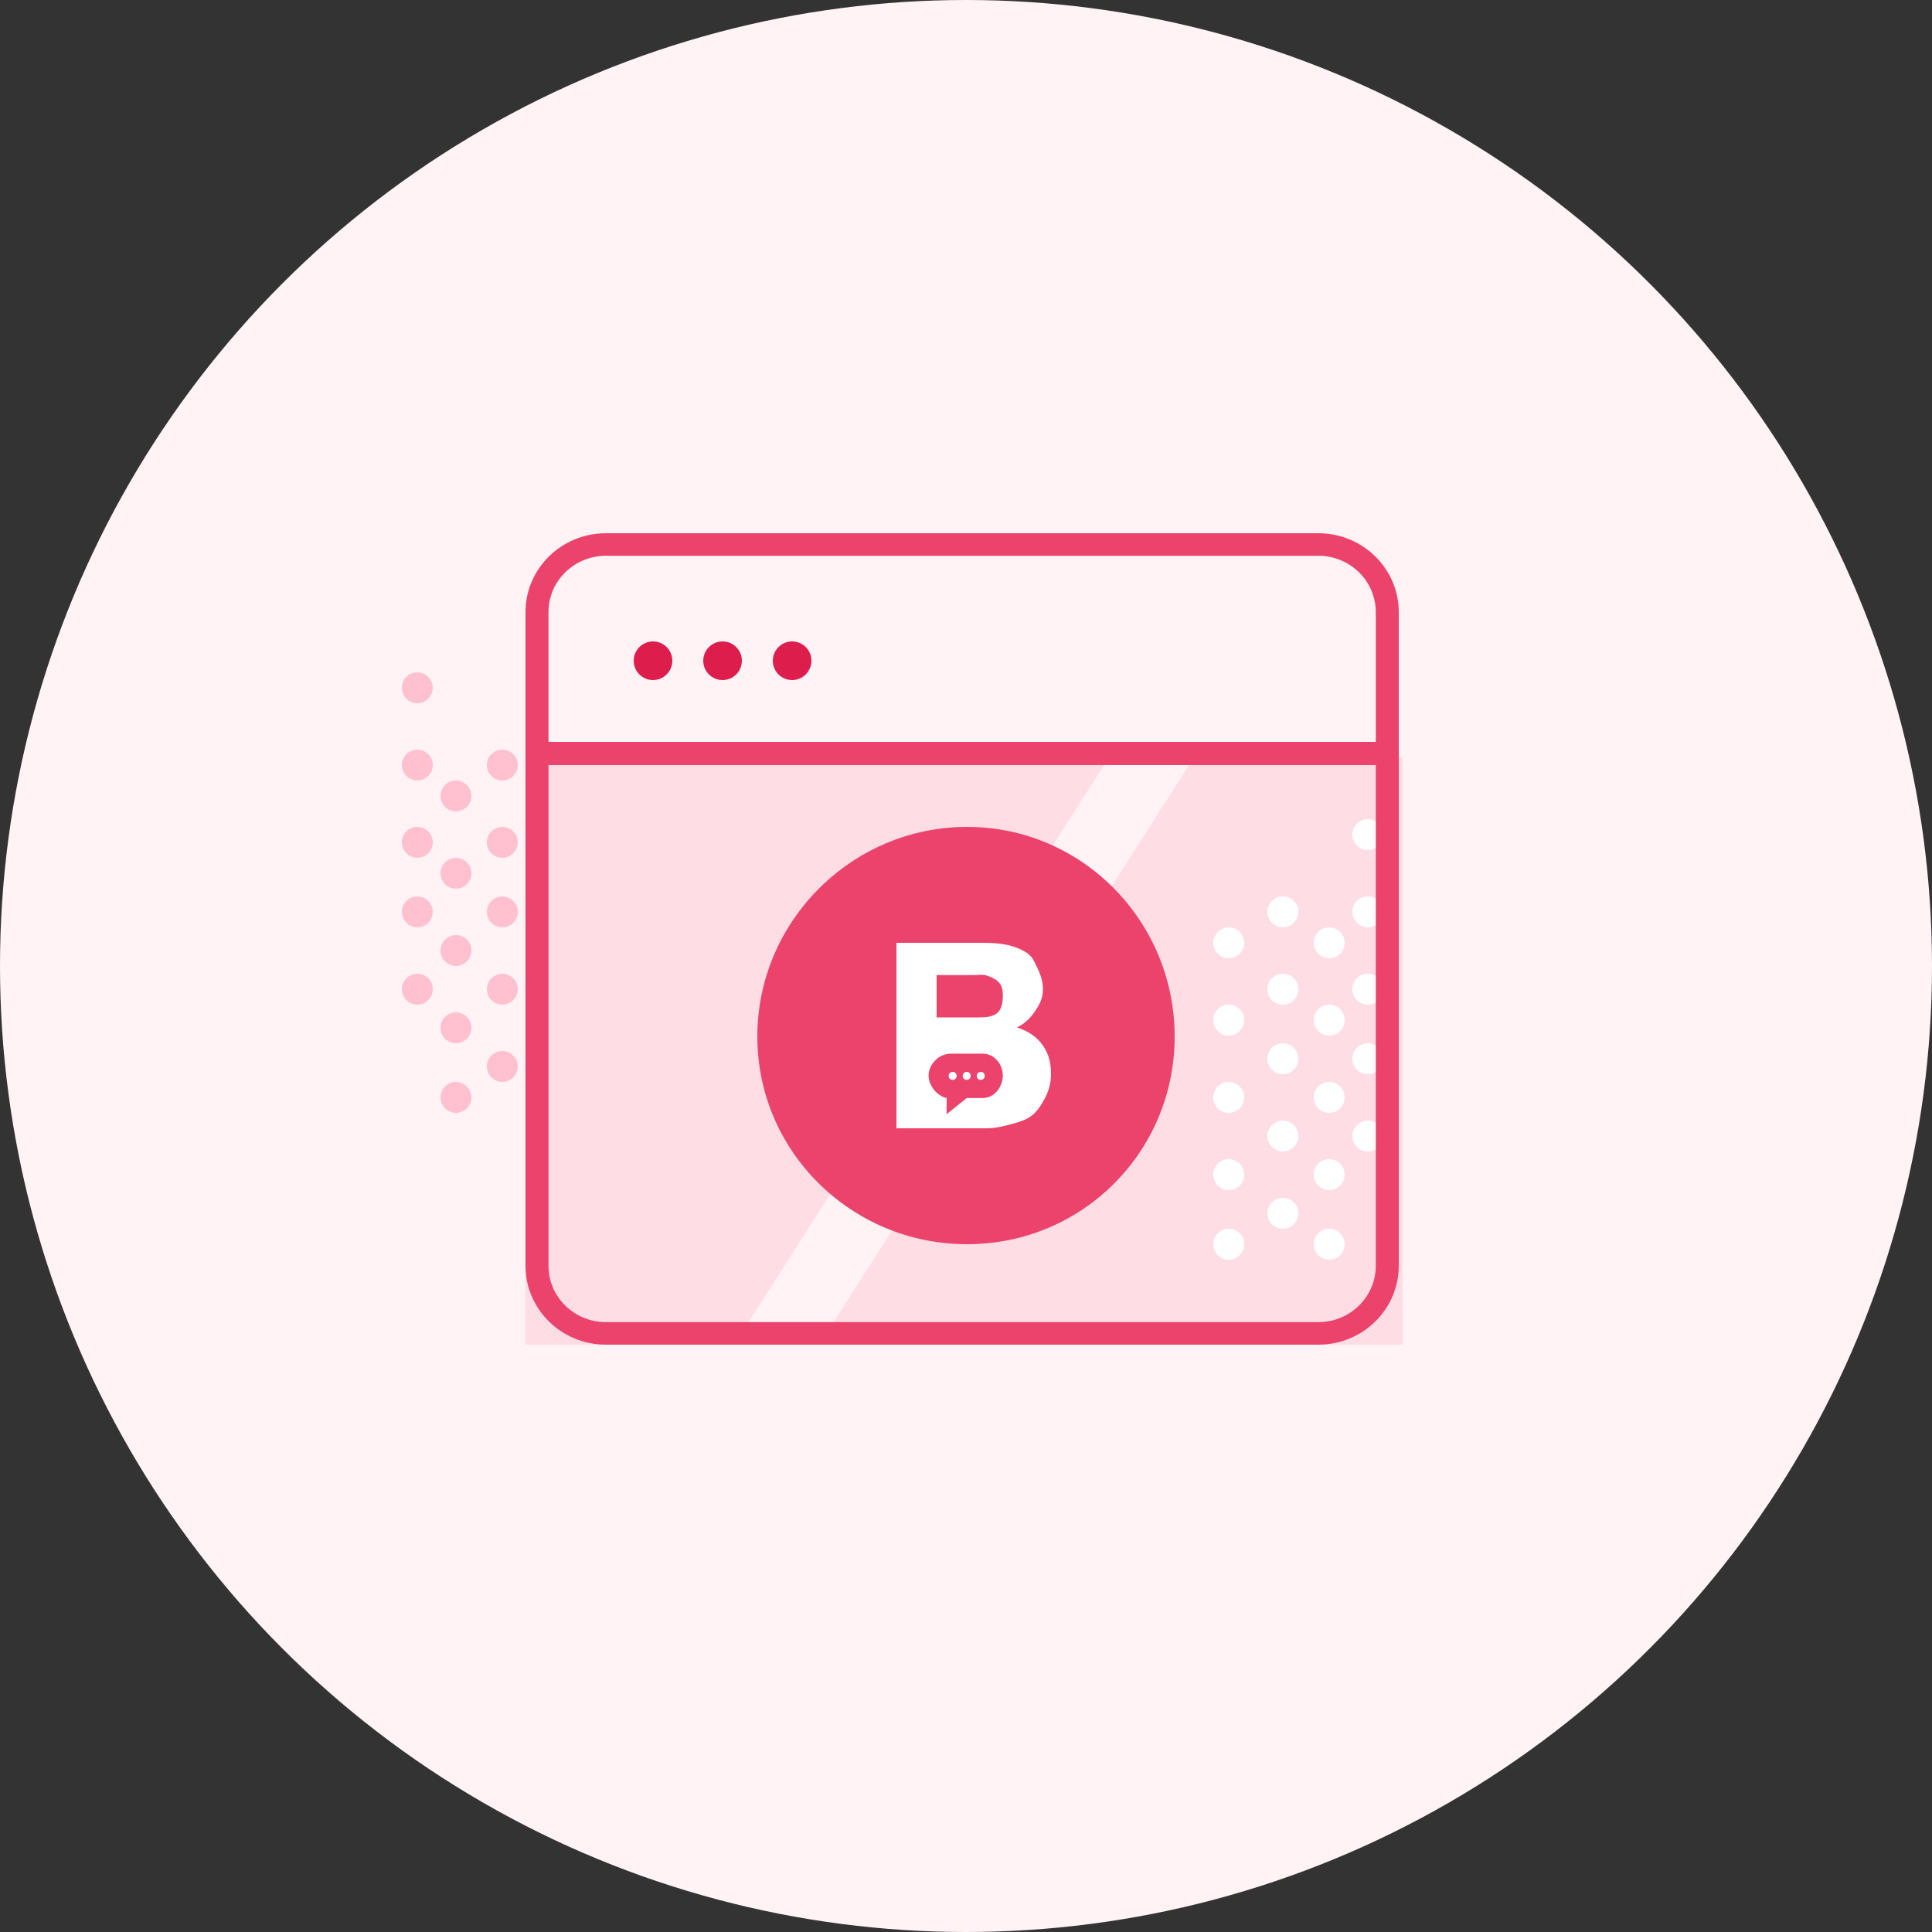 <svg width="250" height="250" viewBox="0 0 250 250" fill="none" xmlns="http://www.w3.org/2000/svg">
<rect x="0" y="0" width="250" height="250" fill="#333333" stroke="none"/>
<circle cx="125" cy="125" r="125" fill="#FFF3F6"/>
<circle cx="65" cy="109" r="2" fill="#FFC1D0"/>
<circle cx="65" cy="99" r="2" fill="#FFC1D0"/>
<circle cx="65" cy="118" r="2" fill="#FFC1D0"/>
<circle cx="65" cy="128" r="2" fill="#FFC1D0"/>
<circle cx="54" cy="109" r="2" fill="#FFC1D0"/>
<circle cx="54" cy="99" r="2" fill="#FFC1D0"/>
<circle cx="54" cy="89" r="2" fill="#FFC1D0"/>
<circle cx="54" cy="118" r="2" fill="#FFC1D0"/>
<circle cx="54" cy="128" r="2" fill="#FFC1D0"/>
<circle cx="65" cy="138" r="2" fill="#FFC1D0"/>
<circle cx="59" cy="113" r="2" fill="#FFC1D0"/>
<circle cx="59" cy="103" r="2" fill="#FFC1D0"/>
<circle cx="59" cy="123" r="2" fill="#FFC1D0"/>
<circle cx="59" cy="133" r="2" fill="#FFC1D0"/>
<circle cx="59" cy="142" r="2" fill="#FFC1D0"/>
<circle cx="72" cy="113" r="2" fill="#FFC1D0"/>
<circle cx="72" cy="103" r="2" fill="#FFC1D0"/>
<circle cx="72" cy="123" r="2" fill="#FFC1D0"/>
<circle cx="72" cy="133" r="2" fill="#FFC1D0"/>
<circle cx="72" cy="142" r="2" fill="#FFC1D0"/>
<path d="M68 98H143.5L95 174H68V98Z" fill="#FFDDE5"/>
<path d="M181.5 174H106L154.5 98H181.5V174Z" fill="#FFDDE5"/>
<circle r="2" transform="matrix(-1 -1.74552e-07 -1.75139e-07 1 166 128)" fill="white"/>
<circle r="2" transform="matrix(-1 -1.74552e-07 -1.75139e-07 1 166 118)" fill="white"/>
<circle r="2" transform="matrix(-1 -1.74552e-07 -1.75139e-07 1 166 137)" fill="white"/>
<circle r="2" transform="matrix(-1 -1.74552e-07 -1.75139e-07 1 166 147)" fill="white"/>
<circle r="2" transform="matrix(-1 -1.74552e-07 -1.75139e-07 1 177 128)" fill="white"/>
<circle r="2" transform="matrix(-1 -1.74552e-07 -1.75139e-07 1 177 118)" fill="white"/>
<circle r="2" transform="matrix(-1 -1.74552e-07 -1.75139e-07 1 177 108)" fill="white"/>
<circle r="2" transform="matrix(-1 -1.74552e-07 -1.75139e-07 1 177 137)" fill="white"/>
<circle r="2" transform="matrix(-1 -1.74552e-07 -1.75139e-07 1 177 147)" fill="white"/>
<circle r="2" transform="matrix(-1 -1.74552e-07 -1.75139e-07 1 166 157)" fill="white"/>
<circle r="2" transform="matrix(-1 -1.74552e-07 -1.75139e-07 1 172 132)" fill="white"/>
<circle r="2" transform="matrix(-1 -1.74552e-07 -1.75139e-07 1 172 122)" fill="white"/>
<circle r="2" transform="matrix(-1 -1.74552e-07 -1.75139e-07 1 172 142)" fill="white"/>
<circle r="2" transform="matrix(-1 -1.74552e-07 -1.75139e-07 1 172 152)" fill="white"/>
<circle r="2" transform="matrix(-1 -1.74552e-07 -1.75139e-07 1 172 161)" fill="white"/>
<circle r="2" transform="matrix(-1 -1.74552e-07 -1.75139e-07 1 159 132)" fill="white"/>
<circle r="2" transform="matrix(-1 -1.74552e-07 -1.75139e-07 1 159 122)" fill="white"/>
<circle r="2" transform="matrix(-1 -1.74552e-07 -1.75139e-07 1 159 142)" fill="white"/>
<circle r="2" transform="matrix(-1 -1.74552e-07 -1.75139e-07 1 159 152)" fill="white"/>
<circle r="2" transform="matrix(-1 -1.74552e-07 -1.75139e-07 1 159 161)" fill="white"/>
<path fill-rule="evenodd" clip-rule="evenodd" d="M78.408 69C72.66 69 68 73.57 68 79.208V163.792C68 169.43 72.66 174 78.408 174H170.592C176.34 174 181 169.43 181 163.792V79.208C181 73.57 176.34 69 170.592 69H78.408ZM70.974 79.208C70.974 75.181 74.302 71.917 78.408 71.917H170.592C174.698 71.917 178.026 75.181 178.026 79.208V96H70.974V79.208ZM70.974 99V163.792C70.974 167.819 74.302 171.083 78.408 171.083H170.592C174.698 171.083 178.026 167.819 178.026 163.792V99H70.974Z" fill="#EB436B"/>
<circle cx="84.5" cy="85.5" r="2.5" fill="#DD1E4C"/>
<circle cx="93.5" cy="85.5" r="2.5" fill="#DD1E4C"/>
<circle cx="102.5" cy="85.5" r="2.5" fill="#DD1E4C"/>
<path d="M125.133 161C140.045 161 152 149.045 152 134.133C152 119.221 140.045 107 125.133 107C110.221 107 98 119.221 98 134.133C98 149.045 110.221 161 125.133 161Z" fill="#EB436B"/>
<path d="M127.169 122C128.306 122 129.349 122.06 130.286 122.261C131.222 122.462 132.214 122.846 132.883 123.304C133.552 123.764 133.815 124.369 134.182 125.13C134.55 125.892 134.961 126.879 134.961 128C134.961 129.21 134.468 130.063 133.922 130.87C133.375 131.676 132.655 132.442 131.584 132.957C133.056 133.383 134.236 134.24 134.961 135.304C135.686 136.37 136 137.456 136 138.957C136 140.167 135.688 141.202 135.221 142.087C134.753 142.972 134.194 143.874 133.403 144.435C132.61 144.995 131.82 145.209 130.805 145.478C129.79 145.747 128.759 146 127.688 146H116V122H127.169ZM127.169 136.348H123.013C121.522 136.348 120.156 137.675 120.156 139.217V139.217C120.193 140.531 121.287 141.834 122.494 142.087V144.174L125.091 142.087H127.169C128.632 142.087 129.723 140.721 129.766 139.217V139.217C129.766 137.675 128.66 136.348 127.169 136.348ZM123.273 138.696C123.557 138.696 123.792 138.932 123.792 139.217C123.792 139.503 123.557 139.739 123.273 139.739C122.989 139.739 122.753 139.503 122.753 139.217C122.753 138.932 122.989 138.696 123.273 138.696ZM125.091 138.696C125.375 138.696 125.61 138.932 125.61 139.217C125.61 139.503 125.375 139.739 125.091 139.739C124.807 139.739 124.571 139.503 124.571 139.217C124.571 138.932 124.807 138.696 125.091 138.696ZM126.909 138.696C127.193 138.696 127.429 138.932 127.429 139.217C127.429 139.503 127.193 139.739 126.909 139.739C126.625 139.739 126.39 139.503 126.39 139.217C126.39 138.932 126.625 138.696 126.909 138.696ZM126.13 126.174H121.195V131.652H126.649C127.586 131.652 128.384 131.579 128.987 131.13C129.589 130.683 129.766 129.791 129.766 128.783C129.766 128.223 129.707 127.836 129.506 127.478C129.306 127.12 129.062 126.897 128.727 126.696C128.393 126.495 127.864 126.252 127.429 126.174C126.994 126.095 126.599 126.174 126.13 126.174Z" fill="white"/>
</svg>
